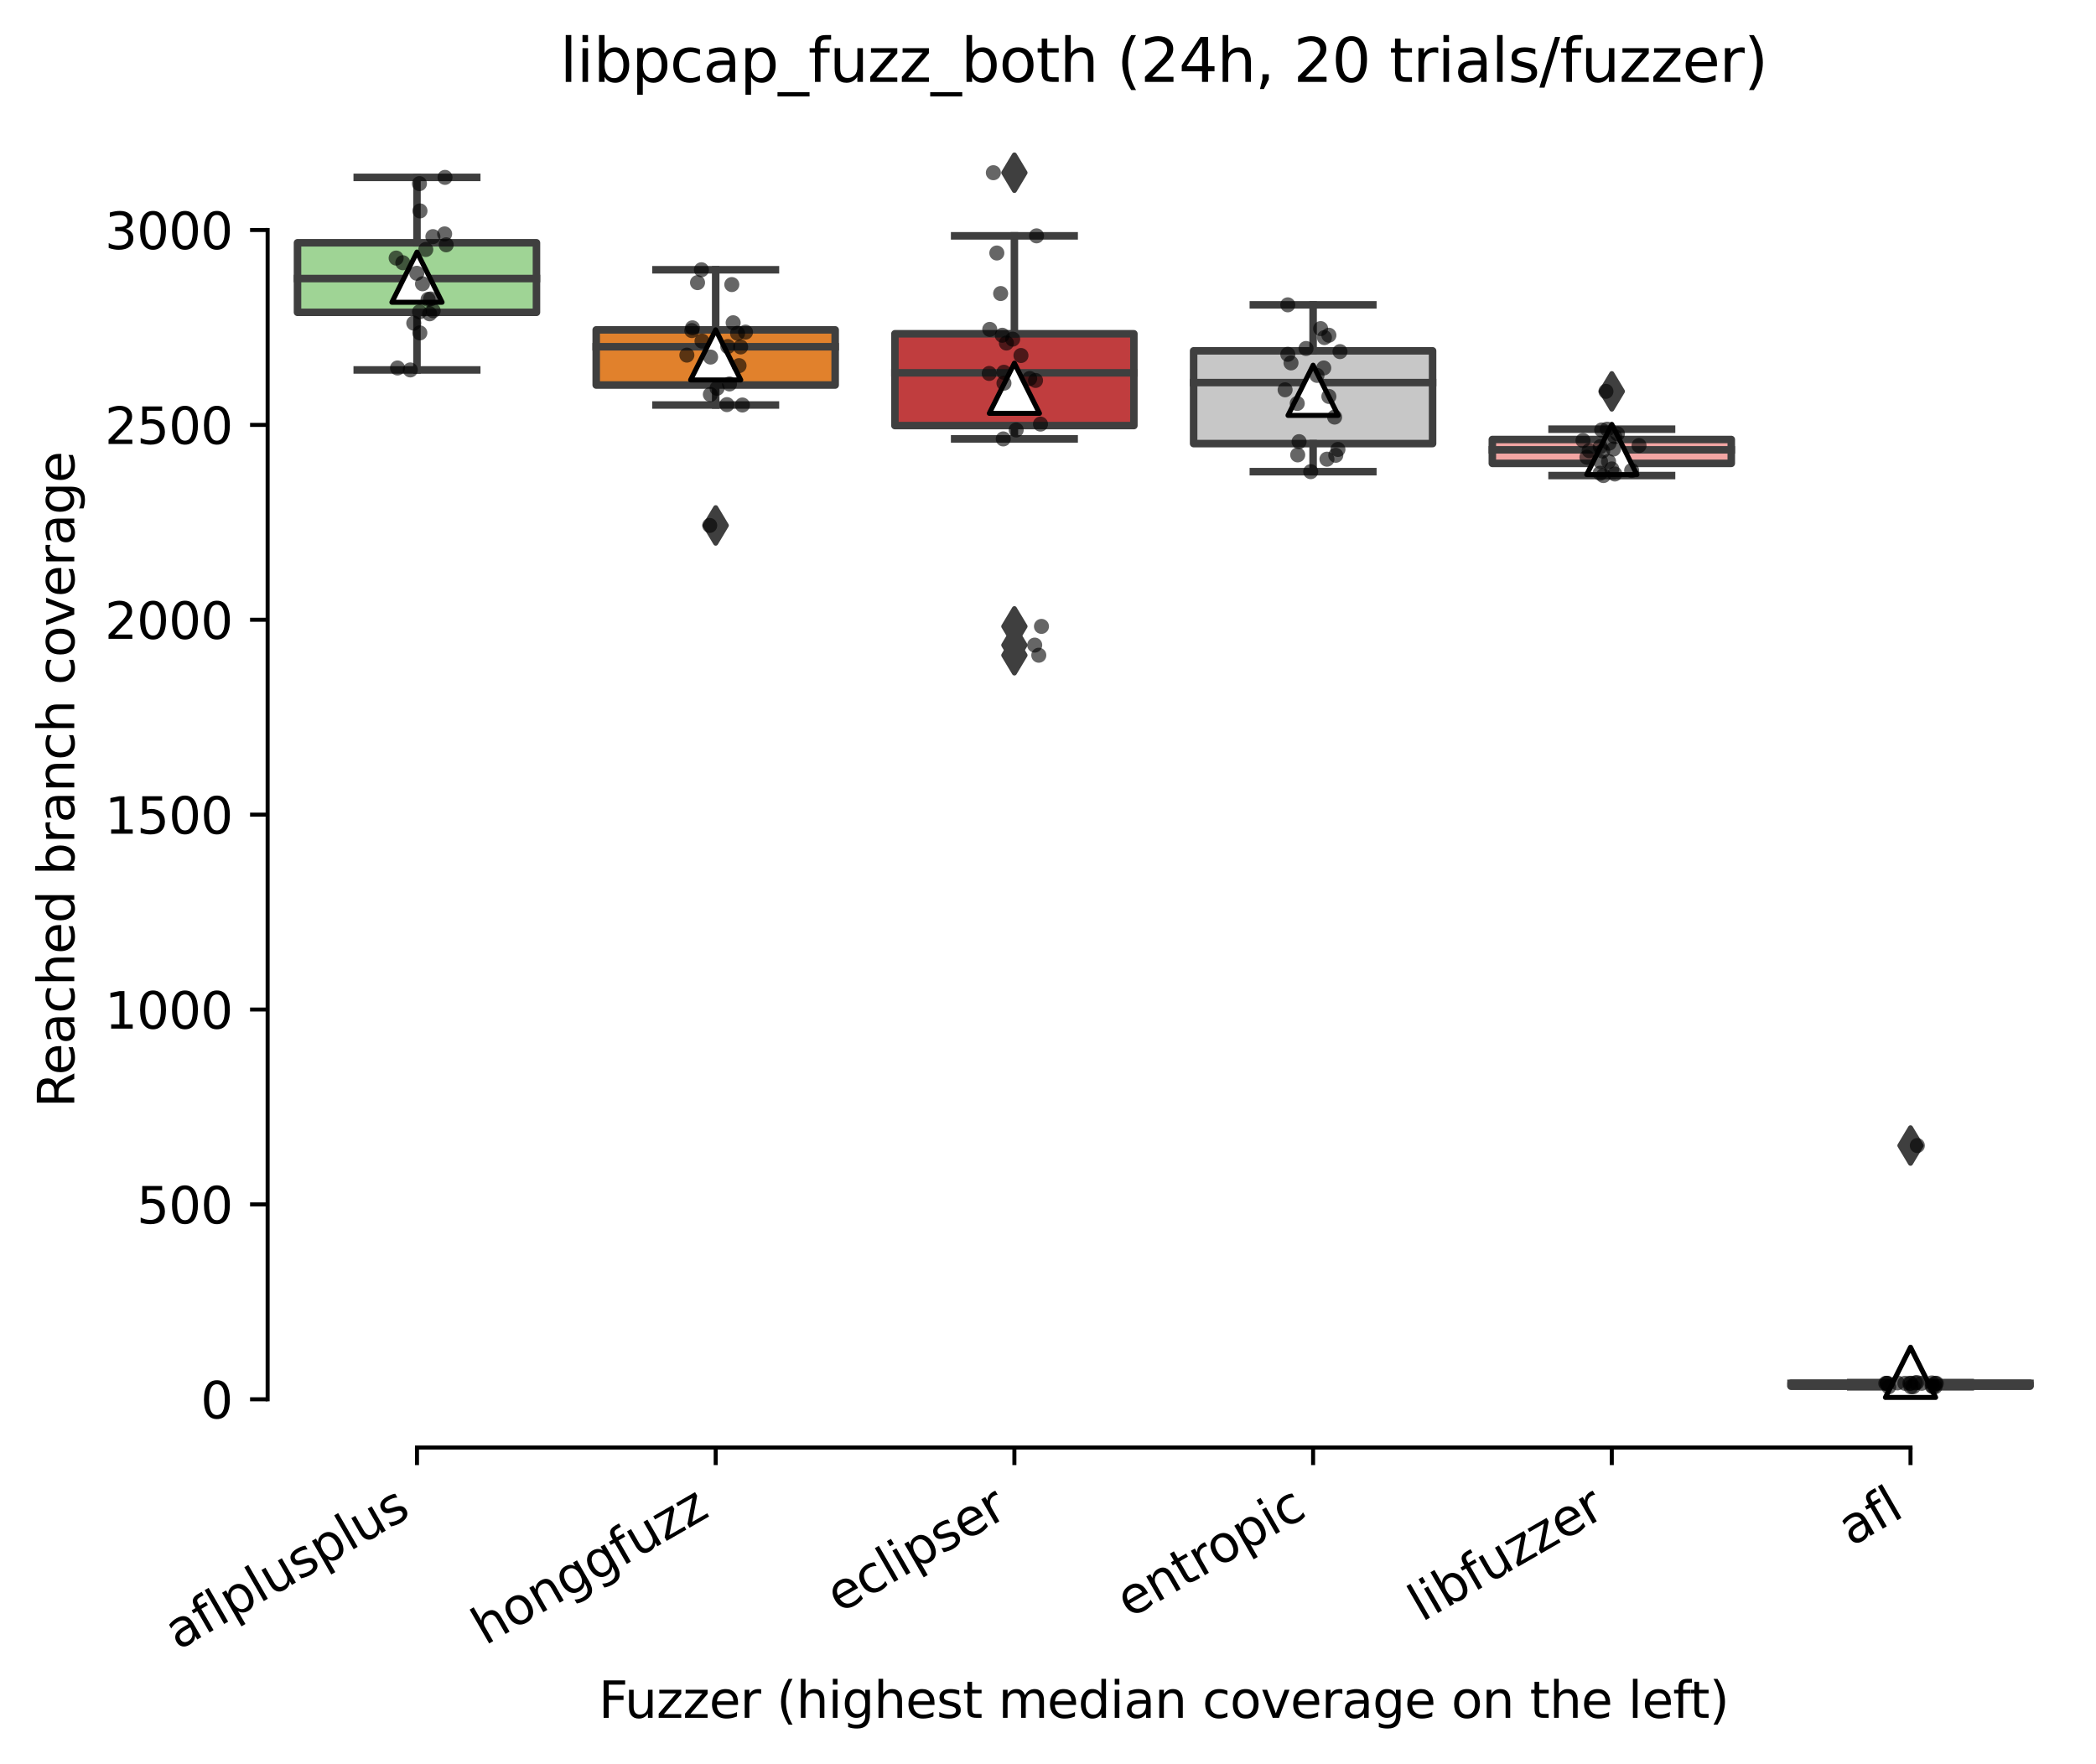 <?xml version="1.0" encoding="utf-8" standalone="no"?>
<!DOCTYPE svg PUBLIC "-//W3C//DTD SVG 1.1//EN"
  "http://www.w3.org/Graphics/SVG/1.1/DTD/svg11.dtd">
<svg xmlns:xlink="http://www.w3.org/1999/xlink" width="417.648pt" height="351.576pt" viewBox="0 0 417.648 351.576" xmlns="http://www.w3.org/2000/svg" version="1.1">
 <defs>
  <style type="text/css">*{stroke-linejoin: round; stroke-linecap: butt}</style>
 </defs>
 <g id="figure_1">
  <g id="patch_1">
   <path d="M 0 351.576 
L 417.648 351.576 
L 417.648 0 
L 0 0 
z
" style="fill: #ffffff"/>
  </g>
  <g id="axes_1">
   <g id="patch_2">
    <path d="M 53.328 288.43 
L 410.448 288.43 
L 410.448 22.318 
L 53.328 22.318 
z
" style="fill: #ffffff"/>
   </g>
   <g id="patch_3">
    <path d="M 59.28 62.237 
L 106.896 62.237 
L 106.896 48.374 
L 59.28 48.374 
L 59.28 62.237 
z
" clip-path="url(#paeecffacb7)" style="fill: #9fd495; stroke: #3f3f3f; stroke-width: 1.5; stroke-linejoin: miter"/>
   </g>
   <g id="patch_4">
    <path d="M 118.8 76.721 
L 166.416 76.721 
L 166.416 65.732 
L 118.8 65.732 
L 118.8 76.721 
z
" clip-path="url(#paeecffacb7)" style="fill: #e1812c; stroke: #3f3f3f; stroke-width: 1.5; stroke-linejoin: miter"/>
   </g>
   <g id="patch_5">
    <path d="M 178.32 84.798 
L 225.936 84.798 
L 225.936 66.508 
L 178.32 66.508 
L 178.32 84.798 
z
" clip-path="url(#paeecffacb7)" style="fill: #c03d3e; stroke: #3f3f3f; stroke-width: 1.5; stroke-linejoin: miter"/>
   </g>
   <g id="patch_6">
    <path d="M 237.84 88.39 
L 285.456 88.39 
L 285.456 69.906 
L 237.84 69.906 
L 237.84 88.39 
z
" clip-path="url(#paeecffacb7)" style="fill: #c7c7c7; stroke: #3f3f3f; stroke-width: 1.5; stroke-linejoin: miter"/>
   </g>
   <g id="patch_7">
    <path d="M 297.36 92.331 
L 344.976 92.331 
L 344.976 87.574 
L 297.36 87.574 
L 297.36 92.331 
z
" clip-path="url(#paeecffacb7)" style="fill: #f2a5a3; stroke: #3f3f3f; stroke-width: 1.5; stroke-linejoin: miter"/>
   </g>
   <g id="patch_8">
    <path d="M 356.88 276.218 
L 404.496 276.218 
L 404.496 275.616 
L 356.88 275.616 
L 356.88 276.218 
z
" clip-path="url(#paeecffacb7)" style="fill: #3274a1; stroke: #3f3f3f; stroke-width: 1.5; stroke-linejoin: miter"/>
   </g>
   <g id="matplotlib.axis_1">
    <g id="xtick_1">
     <g id="line2d_1">
      <defs>
       <path id="me6feddc75c" d="M 0 0 
L 0 3.5 
" style="stroke: #000000; stroke-width: 0.8"/>
      </defs>
      <g>
       <use xlink:href="#me6feddc75c" x="83.088" y="288.43" style="stroke: #000000; stroke-width: 0.8"/>
      </g>
     </g>
     <g id="text_1">
      <!-- aflplusplus -->
      <g transform="translate(35.479 328.897)rotate(-30)scale(0.1 -0.1)">
       <defs>
        <path id="DejaVuSans-61" d="M 2194 1759 
Q 1497 1759 1228 1600 
Q 959 1441 959 1056 
Q 959 750 1161 570 
Q 1363 391 1709 391 
Q 2188 391 2477 730 
Q 2766 1069 2766 1631 
L 2766 1759 
L 2194 1759 
z
M 3341 1997 
L 3341 0 
L 2766 0 
L 2766 531 
Q 2569 213 2275 61 
Q 1981 -91 1556 -91 
Q 1019 -91 701 211 
Q 384 513 384 1019 
Q 384 1609 779 1909 
Q 1175 2209 1959 2209 
L 2766 2209 
L 2766 2266 
Q 2766 2663 2505 2880 
Q 2244 3097 1772 3097 
Q 1472 3097 1187 3025 
Q 903 2953 641 2809 
L 641 3341 
Q 956 3463 1253 3523 
Q 1550 3584 1831 3584 
Q 2591 3584 2966 3190 
Q 3341 2797 3341 1997 
z
" transform="scale(0.016)"/>
        <path id="DejaVuSans-66" d="M 2375 4863 
L 2375 4384 
L 1825 4384 
Q 1516 4384 1395 4259 
Q 1275 4134 1275 3809 
L 1275 3500 
L 2222 3500 
L 2222 3053 
L 1275 3053 
L 1275 0 
L 697 0 
L 697 3053 
L 147 3053 
L 147 3500 
L 697 3500 
L 697 3744 
Q 697 4328 969 4595 
Q 1241 4863 1831 4863 
L 2375 4863 
z
" transform="scale(0.016)"/>
        <path id="DejaVuSans-6c" d="M 603 4863 
L 1178 4863 
L 1178 0 
L 603 0 
L 603 4863 
z
" transform="scale(0.016)"/>
        <path id="DejaVuSans-70" d="M 1159 525 
L 1159 -1331 
L 581 -1331 
L 581 3500 
L 1159 3500 
L 1159 2969 
Q 1341 3281 1617 3432 
Q 1894 3584 2278 3584 
Q 2916 3584 3314 3078 
Q 3713 2572 3713 1747 
Q 3713 922 3314 415 
Q 2916 -91 2278 -91 
Q 1894 -91 1617 61 
Q 1341 213 1159 525 
z
M 3116 1747 
Q 3116 2381 2855 2742 
Q 2594 3103 2138 3103 
Q 1681 3103 1420 2742 
Q 1159 2381 1159 1747 
Q 1159 1113 1420 752 
Q 1681 391 2138 391 
Q 2594 391 2855 752 
Q 3116 1113 3116 1747 
z
" transform="scale(0.016)"/>
        <path id="DejaVuSans-75" d="M 544 1381 
L 544 3500 
L 1119 3500 
L 1119 1403 
Q 1119 906 1312 657 
Q 1506 409 1894 409 
Q 2359 409 2629 706 
Q 2900 1003 2900 1516 
L 2900 3500 
L 3475 3500 
L 3475 0 
L 2900 0 
L 2900 538 
Q 2691 219 2414 64 
Q 2138 -91 1772 -91 
Q 1169 -91 856 284 
Q 544 659 544 1381 
z
M 1991 3584 
L 1991 3584 
z
" transform="scale(0.016)"/>
        <path id="DejaVuSans-73" d="M 2834 3397 
L 2834 2853 
Q 2591 2978 2328 3040 
Q 2066 3103 1784 3103 
Q 1356 3103 1142 2972 
Q 928 2841 928 2578 
Q 928 2378 1081 2264 
Q 1234 2150 1697 2047 
L 1894 2003 
Q 2506 1872 2764 1633 
Q 3022 1394 3022 966 
Q 3022 478 2636 193 
Q 2250 -91 1575 -91 
Q 1294 -91 989 -36 
Q 684 19 347 128 
L 347 722 
Q 666 556 975 473 
Q 1284 391 1588 391 
Q 1994 391 2212 530 
Q 2431 669 2431 922 
Q 2431 1156 2273 1281 
Q 2116 1406 1581 1522 
L 1381 1569 
Q 847 1681 609 1914 
Q 372 2147 372 2553 
Q 372 3047 722 3315 
Q 1072 3584 1716 3584 
Q 2034 3584 2315 3537 
Q 2597 3491 2834 3397 
z
" transform="scale(0.016)"/>
       </defs>
       <use xlink:href="#DejaVuSans-61"/>
       <use xlink:href="#DejaVuSans-66" x="61.279"/>
       <use xlink:href="#DejaVuSans-6c" x="96.484"/>
       <use xlink:href="#DejaVuSans-70" x="124.268"/>
       <use xlink:href="#DejaVuSans-6c" x="187.744"/>
       <use xlink:href="#DejaVuSans-75" x="215.527"/>
       <use xlink:href="#DejaVuSans-73" x="278.906"/>
       <use xlink:href="#DejaVuSans-70" x="331.006"/>
       <use xlink:href="#DejaVuSans-6c" x="394.482"/>
       <use xlink:href="#DejaVuSans-75" x="422.266"/>
       <use xlink:href="#DejaVuSans-73" x="485.645"/>
      </g>
     </g>
    </g>
    <g id="xtick_2">
     <g id="line2d_2">
      <g>
       <use xlink:href="#me6feddc75c" x="142.608" y="288.43" style="stroke: #000000; stroke-width: 0.8"/>
      </g>
     </g>
     <g id="text_2">
      <!-- honggfuzz -->
      <g transform="translate(96.669 327.933)rotate(-30)scale(0.1 -0.1)">
       <defs>
        <path id="DejaVuSans-68" d="M 3513 2113 
L 3513 0 
L 2938 0 
L 2938 2094 
Q 2938 2591 2744 2837 
Q 2550 3084 2163 3084 
Q 1697 3084 1428 2787 
Q 1159 2491 1159 1978 
L 1159 0 
L 581 0 
L 581 4863 
L 1159 4863 
L 1159 2956 
Q 1366 3272 1645 3428 
Q 1925 3584 2291 3584 
Q 2894 3584 3203 3211 
Q 3513 2838 3513 2113 
z
" transform="scale(0.016)"/>
        <path id="DejaVuSans-6f" d="M 1959 3097 
Q 1497 3097 1228 2736 
Q 959 2375 959 1747 
Q 959 1119 1226 758 
Q 1494 397 1959 397 
Q 2419 397 2687 759 
Q 2956 1122 2956 1747 
Q 2956 2369 2687 2733 
Q 2419 3097 1959 3097 
z
M 1959 3584 
Q 2709 3584 3137 3096 
Q 3566 2609 3566 1747 
Q 3566 888 3137 398 
Q 2709 -91 1959 -91 
Q 1206 -91 779 398 
Q 353 888 353 1747 
Q 353 2609 779 3096 
Q 1206 3584 1959 3584 
z
" transform="scale(0.016)"/>
        <path id="DejaVuSans-6e" d="M 3513 2113 
L 3513 0 
L 2938 0 
L 2938 2094 
Q 2938 2591 2744 2837 
Q 2550 3084 2163 3084 
Q 1697 3084 1428 2787 
Q 1159 2491 1159 1978 
L 1159 0 
L 581 0 
L 581 3500 
L 1159 3500 
L 1159 2956 
Q 1366 3272 1645 3428 
Q 1925 3584 2291 3584 
Q 2894 3584 3203 3211 
Q 3513 2838 3513 2113 
z
" transform="scale(0.016)"/>
        <path id="DejaVuSans-67" d="M 2906 1791 
Q 2906 2416 2648 2759 
Q 2391 3103 1925 3103 
Q 1463 3103 1205 2759 
Q 947 2416 947 1791 
Q 947 1169 1205 825 
Q 1463 481 1925 481 
Q 2391 481 2648 825 
Q 2906 1169 2906 1791 
z
M 3481 434 
Q 3481 -459 3084 -895 
Q 2688 -1331 1869 -1331 
Q 1566 -1331 1297 -1286 
Q 1028 -1241 775 -1147 
L 775 -588 
Q 1028 -725 1275 -790 
Q 1522 -856 1778 -856 
Q 2344 -856 2625 -561 
Q 2906 -266 2906 331 
L 2906 616 
Q 2728 306 2450 153 
Q 2172 0 1784 0 
Q 1141 0 747 490 
Q 353 981 353 1791 
Q 353 2603 747 3093 
Q 1141 3584 1784 3584 
Q 2172 3584 2450 3431 
Q 2728 3278 2906 2969 
L 2906 3500 
L 3481 3500 
L 3481 434 
z
" transform="scale(0.016)"/>
        <path id="DejaVuSans-7a" d="M 353 3500 
L 3084 3500 
L 3084 2975 
L 922 459 
L 3084 459 
L 3084 0 
L 275 0 
L 275 525 
L 2438 3041 
L 353 3041 
L 353 3500 
z
" transform="scale(0.016)"/>
       </defs>
       <use xlink:href="#DejaVuSans-68"/>
       <use xlink:href="#DejaVuSans-6f" x="63.379"/>
       <use xlink:href="#DejaVuSans-6e" x="124.561"/>
       <use xlink:href="#DejaVuSans-67" x="187.939"/>
       <use xlink:href="#DejaVuSans-67" x="251.416"/>
       <use xlink:href="#DejaVuSans-66" x="314.893"/>
       <use xlink:href="#DejaVuSans-75" x="350.098"/>
       <use xlink:href="#DejaVuSans-7a" x="413.477"/>
       <use xlink:href="#DejaVuSans-7a" x="465.967"/>
      </g>
     </g>
    </g>
    <g id="xtick_3">
     <g id="line2d_3">
      <g>
       <use xlink:href="#me6feddc75c" x="202.128" y="288.43" style="stroke: #000000; stroke-width: 0.8"/>
      </g>
     </g>
     <g id="text_3">
      <!-- eclipser -->
      <g transform="translate(167.288 321.525)rotate(-30)scale(0.1 -0.1)">
       <defs>
        <path id="DejaVuSans-65" d="M 3597 1894 
L 3597 1613 
L 953 1613 
Q 991 1019 1311 708 
Q 1631 397 2203 397 
Q 2534 397 2845 478 
Q 3156 559 3463 722 
L 3463 178 
Q 3153 47 2828 -22 
Q 2503 -91 2169 -91 
Q 1331 -91 842 396 
Q 353 884 353 1716 
Q 353 2575 817 3079 
Q 1281 3584 2069 3584 
Q 2775 3584 3186 3129 
Q 3597 2675 3597 1894 
z
M 3022 2063 
Q 3016 2534 2758 2815 
Q 2500 3097 2075 3097 
Q 1594 3097 1305 2825 
Q 1016 2553 972 2059 
L 3022 2063 
z
" transform="scale(0.016)"/>
        <path id="DejaVuSans-63" d="M 3122 3366 
L 3122 2828 
Q 2878 2963 2633 3030 
Q 2388 3097 2138 3097 
Q 1578 3097 1268 2742 
Q 959 2388 959 1747 
Q 959 1106 1268 751 
Q 1578 397 2138 397 
Q 2388 397 2633 464 
Q 2878 531 3122 666 
L 3122 134 
Q 2881 22 2623 -34 
Q 2366 -91 2075 -91 
Q 1284 -91 818 406 
Q 353 903 353 1747 
Q 353 2603 823 3093 
Q 1294 3584 2113 3584 
Q 2378 3584 2631 3529 
Q 2884 3475 3122 3366 
z
" transform="scale(0.016)"/>
        <path id="DejaVuSans-69" d="M 603 3500 
L 1178 3500 
L 1178 0 
L 603 0 
L 603 3500 
z
M 603 4863 
L 1178 4863 
L 1178 4134 
L 603 4134 
L 603 4863 
z
" transform="scale(0.016)"/>
        <path id="DejaVuSans-72" d="M 2631 2963 
Q 2534 3019 2420 3045 
Q 2306 3072 2169 3072 
Q 1681 3072 1420 2755 
Q 1159 2438 1159 1844 
L 1159 0 
L 581 0 
L 581 3500 
L 1159 3500 
L 1159 2956 
Q 1341 3275 1631 3429 
Q 1922 3584 2338 3584 
Q 2397 3584 2469 3576 
Q 2541 3569 2628 3553 
L 2631 2963 
z
" transform="scale(0.016)"/>
       </defs>
       <use xlink:href="#DejaVuSans-65"/>
       <use xlink:href="#DejaVuSans-63" x="61.523"/>
       <use xlink:href="#DejaVuSans-6c" x="116.504"/>
       <use xlink:href="#DejaVuSans-69" x="144.287"/>
       <use xlink:href="#DejaVuSans-70" x="172.07"/>
       <use xlink:href="#DejaVuSans-73" x="235.547"/>
       <use xlink:href="#DejaVuSans-65" x="287.646"/>
       <use xlink:href="#DejaVuSans-72" x="349.17"/>
      </g>
     </g>
    </g>
    <g id="xtick_4">
     <g id="line2d_4">
      <g>
       <use xlink:href="#me6feddc75c" x="261.648" y="288.43" style="stroke: #000000; stroke-width: 0.8"/>
      </g>
     </g>
     <g id="text_4">
      <!-- entropic -->
      <g transform="translate(225.066 322.531)rotate(-30)scale(0.1 -0.1)">
       <defs>
        <path id="DejaVuSans-74" d="M 1172 4494 
L 1172 3500 
L 2356 3500 
L 2356 3053 
L 1172 3053 
L 1172 1153 
Q 1172 725 1289 603 
Q 1406 481 1766 481 
L 2356 481 
L 2356 0 
L 1766 0 
Q 1100 0 847 248 
Q 594 497 594 1153 
L 594 3053 
L 172 3053 
L 172 3500 
L 594 3500 
L 594 4494 
L 1172 4494 
z
" transform="scale(0.016)"/>
       </defs>
       <use xlink:href="#DejaVuSans-65"/>
       <use xlink:href="#DejaVuSans-6e" x="61.523"/>
       <use xlink:href="#DejaVuSans-74" x="124.902"/>
       <use xlink:href="#DejaVuSans-72" x="164.111"/>
       <use xlink:href="#DejaVuSans-6f" x="202.975"/>
       <use xlink:href="#DejaVuSans-70" x="264.156"/>
       <use xlink:href="#DejaVuSans-69" x="327.633"/>
       <use xlink:href="#DejaVuSans-63" x="355.416"/>
      </g>
     </g>
    </g>
    <g id="xtick_5">
     <g id="line2d_5">
      <g>
       <use xlink:href="#me6feddc75c" x="321.168" y="288.43" style="stroke: #000000; stroke-width: 0.8"/>
      </g>
     </g>
     <g id="text_5">
      <!-- libfuzzer -->
      <g transform="translate(283.302 323.272)rotate(-30)scale(0.1 -0.1)">
       <defs>
        <path id="DejaVuSans-62" d="M 3116 1747 
Q 3116 2381 2855 2742 
Q 2594 3103 2138 3103 
Q 1681 3103 1420 2742 
Q 1159 2381 1159 1747 
Q 1159 1113 1420 752 
Q 1681 391 2138 391 
Q 2594 391 2855 752 
Q 3116 1113 3116 1747 
z
M 1159 2969 
Q 1341 3281 1617 3432 
Q 1894 3584 2278 3584 
Q 2916 3584 3314 3078 
Q 3713 2572 3713 1747 
Q 3713 922 3314 415 
Q 2916 -91 2278 -91 
Q 1894 -91 1617 61 
Q 1341 213 1159 525 
L 1159 0 
L 581 0 
L 581 4863 
L 1159 4863 
L 1159 2969 
z
" transform="scale(0.016)"/>
       </defs>
       <use xlink:href="#DejaVuSans-6c"/>
       <use xlink:href="#DejaVuSans-69" x="27.783"/>
       <use xlink:href="#DejaVuSans-62" x="55.566"/>
       <use xlink:href="#DejaVuSans-66" x="119.043"/>
       <use xlink:href="#DejaVuSans-75" x="154.248"/>
       <use xlink:href="#DejaVuSans-7a" x="217.627"/>
       <use xlink:href="#DejaVuSans-7a" x="270.117"/>
       <use xlink:href="#DejaVuSans-65" x="322.607"/>
       <use xlink:href="#DejaVuSans-72" x="384.131"/>
      </g>
     </g>
    </g>
    <g id="xtick_6">
     <g id="line2d_6">
      <g>
       <use xlink:href="#me6feddc75c" x="380.688" y="288.43" style="stroke: #000000; stroke-width: 0.8"/>
      </g>
     </g>
     <g id="text_6">
      <!-- afl -->
      <g transform="translate(368.887 308.224)rotate(-30)scale(0.1 -0.1)">
       <use xlink:href="#DejaVuSans-61"/>
       <use xlink:href="#DejaVuSans-66" x="61.279"/>
       <use xlink:href="#DejaVuSans-6c" x="96.484"/>
      </g>
     </g>
    </g>
    <g id="text_7">
     <!-- Fuzzer (highest median coverage on the left) -->
     <g transform="translate(119.27 342.297)scale(0.1 -0.1)">
      <defs>
       <path id="DejaVuSans-46" d="M 628 4666 
L 3309 4666 
L 3309 4134 
L 1259 4134 
L 1259 2759 
L 3109 2759 
L 3109 2228 
L 1259 2228 
L 1259 0 
L 628 0 
L 628 4666 
z
" transform="scale(0.016)"/>
       <path id="DejaVuSans-20" transform="scale(0.016)"/>
       <path id="DejaVuSans-28" d="M 1984 4856 
Q 1566 4138 1362 3434 
Q 1159 2731 1159 2009 
Q 1159 1288 1364 580 
Q 1569 -128 1984 -844 
L 1484 -844 
Q 1016 -109 783 600 
Q 550 1309 550 2009 
Q 550 2706 781 3412 
Q 1013 4119 1484 4856 
L 1984 4856 
z
" transform="scale(0.016)"/>
       <path id="DejaVuSans-6d" d="M 3328 2828 
Q 3544 3216 3844 3400 
Q 4144 3584 4550 3584 
Q 5097 3584 5394 3201 
Q 5691 2819 5691 2113 
L 5691 0 
L 5113 0 
L 5113 2094 
Q 5113 2597 4934 2840 
Q 4756 3084 4391 3084 
Q 3944 3084 3684 2787 
Q 3425 2491 3425 1978 
L 3425 0 
L 2847 0 
L 2847 2094 
Q 2847 2600 2669 2842 
Q 2491 3084 2119 3084 
Q 1678 3084 1418 2786 
Q 1159 2488 1159 1978 
L 1159 0 
L 581 0 
L 581 3500 
L 1159 3500 
L 1159 2956 
Q 1356 3278 1631 3431 
Q 1906 3584 2284 3584 
Q 2666 3584 2933 3390 
Q 3200 3197 3328 2828 
z
" transform="scale(0.016)"/>
       <path id="DejaVuSans-64" d="M 2906 2969 
L 2906 4863 
L 3481 4863 
L 3481 0 
L 2906 0 
L 2906 525 
Q 2725 213 2448 61 
Q 2172 -91 1784 -91 
Q 1150 -91 751 415 
Q 353 922 353 1747 
Q 353 2572 751 3078 
Q 1150 3584 1784 3584 
Q 2172 3584 2448 3432 
Q 2725 3281 2906 2969 
z
M 947 1747 
Q 947 1113 1208 752 
Q 1469 391 1925 391 
Q 2381 391 2643 752 
Q 2906 1113 2906 1747 
Q 2906 2381 2643 2742 
Q 2381 3103 1925 3103 
Q 1469 3103 1208 2742 
Q 947 2381 947 1747 
z
" transform="scale(0.016)"/>
       <path id="DejaVuSans-76" d="M 191 3500 
L 800 3500 
L 1894 563 
L 2988 3500 
L 3597 3500 
L 2284 0 
L 1503 0 
L 191 3500 
z
" transform="scale(0.016)"/>
       <path id="DejaVuSans-29" d="M 513 4856 
L 1013 4856 
Q 1481 4119 1714 3412 
Q 1947 2706 1947 2009 
Q 1947 1309 1714 600 
Q 1481 -109 1013 -844 
L 513 -844 
Q 928 -128 1133 580 
Q 1338 1288 1338 2009 
Q 1338 2731 1133 3434 
Q 928 4138 513 4856 
z
" transform="scale(0.016)"/>
      </defs>
      <use xlink:href="#DejaVuSans-46"/>
      <use xlink:href="#DejaVuSans-75" x="52.02"/>
      <use xlink:href="#DejaVuSans-7a" x="115.398"/>
      <use xlink:href="#DejaVuSans-7a" x="167.889"/>
      <use xlink:href="#DejaVuSans-65" x="220.379"/>
      <use xlink:href="#DejaVuSans-72" x="281.902"/>
      <use xlink:href="#DejaVuSans-20" x="323.016"/>
      <use xlink:href="#DejaVuSans-28" x="354.803"/>
      <use xlink:href="#DejaVuSans-68" x="393.816"/>
      <use xlink:href="#DejaVuSans-69" x="457.195"/>
      <use xlink:href="#DejaVuSans-67" x="484.979"/>
      <use xlink:href="#DejaVuSans-68" x="548.455"/>
      <use xlink:href="#DejaVuSans-65" x="611.834"/>
      <use xlink:href="#DejaVuSans-73" x="673.357"/>
      <use xlink:href="#DejaVuSans-74" x="725.457"/>
      <use xlink:href="#DejaVuSans-20" x="764.666"/>
      <use xlink:href="#DejaVuSans-6d" x="796.453"/>
      <use xlink:href="#DejaVuSans-65" x="893.865"/>
      <use xlink:href="#DejaVuSans-64" x="955.389"/>
      <use xlink:href="#DejaVuSans-69" x="1018.865"/>
      <use xlink:href="#DejaVuSans-61" x="1046.648"/>
      <use xlink:href="#DejaVuSans-6e" x="1107.928"/>
      <use xlink:href="#DejaVuSans-20" x="1171.307"/>
      <use xlink:href="#DejaVuSans-63" x="1203.094"/>
      <use xlink:href="#DejaVuSans-6f" x="1258.074"/>
      <use xlink:href="#DejaVuSans-76" x="1319.256"/>
      <use xlink:href="#DejaVuSans-65" x="1378.436"/>
      <use xlink:href="#DejaVuSans-72" x="1439.959"/>
      <use xlink:href="#DejaVuSans-61" x="1481.072"/>
      <use xlink:href="#DejaVuSans-67" x="1542.352"/>
      <use xlink:href="#DejaVuSans-65" x="1605.828"/>
      <use xlink:href="#DejaVuSans-20" x="1667.352"/>
      <use xlink:href="#DejaVuSans-6f" x="1699.139"/>
      <use xlink:href="#DejaVuSans-6e" x="1760.32"/>
      <use xlink:href="#DejaVuSans-20" x="1823.699"/>
      <use xlink:href="#DejaVuSans-74" x="1855.486"/>
      <use xlink:href="#DejaVuSans-68" x="1894.695"/>
      <use xlink:href="#DejaVuSans-65" x="1958.074"/>
      <use xlink:href="#DejaVuSans-20" x="2019.598"/>
      <use xlink:href="#DejaVuSans-6c" x="2051.385"/>
      <use xlink:href="#DejaVuSans-65" x="2079.168"/>
      <use xlink:href="#DejaVuSans-66" x="2140.691"/>
      <use xlink:href="#DejaVuSans-74" x="2174.146"/>
      <use xlink:href="#DejaVuSans-29" x="2213.355"/>
     </g>
    </g>
   </g>
   <g id="matplotlib.axis_2">
    <g id="ytick_1">
     <g id="line2d_7">
      <defs>
       <path id="meae216c24e" d="M 0 0 
L -3.5 0 
" style="stroke: #000000; stroke-width: 0.8"/>
      </defs>
      <g>
       <use xlink:href="#meae216c24e" x="53.328" y="278.819" style="stroke: #000000; stroke-width: 0.8"/>
      </g>
     </g>
     <g id="text_8">
      <!-- 0 -->
      <g transform="translate(39.966 282.619)scale(0.1 -0.1)">
       <defs>
        <path id="DejaVuSans-30" d="M 2034 4250 
Q 1547 4250 1301 3770 
Q 1056 3291 1056 2328 
Q 1056 1369 1301 889 
Q 1547 409 2034 409 
Q 2525 409 2770 889 
Q 3016 1369 3016 2328 
Q 3016 3291 2770 3770 
Q 2525 4250 2034 4250 
z
M 2034 4750 
Q 2819 4750 3233 4129 
Q 3647 3509 3647 2328 
Q 3647 1150 3233 529 
Q 2819 -91 2034 -91 
Q 1250 -91 836 529 
Q 422 1150 422 2328 
Q 422 3509 836 4129 
Q 1250 4750 2034 4750 
z
" transform="scale(0.016)"/>
       </defs>
       <use xlink:href="#DejaVuSans-30"/>
      </g>
     </g>
    </g>
    <g id="ytick_2">
     <g id="line2d_8">
      <g>
       <use xlink:href="#meae216c24e" x="53.328" y="239.988" style="stroke: #000000; stroke-width: 0.8"/>
      </g>
     </g>
     <g id="text_9">
      <!-- 500 -->
      <g transform="translate(27.241 243.787)scale(0.1 -0.1)">
       <defs>
        <path id="DejaVuSans-35" d="M 691 4666 
L 3169 4666 
L 3169 4134 
L 1269 4134 
L 1269 2991 
Q 1406 3038 1543 3061 
Q 1681 3084 1819 3084 
Q 2600 3084 3056 2656 
Q 3513 2228 3513 1497 
Q 3513 744 3044 326 
Q 2575 -91 1722 -91 
Q 1428 -91 1123 -41 
Q 819 9 494 109 
L 494 744 
Q 775 591 1075 516 
Q 1375 441 1709 441 
Q 2250 441 2565 725 
Q 2881 1009 2881 1497 
Q 2881 1984 2565 2268 
Q 2250 2553 1709 2553 
Q 1456 2553 1204 2497 
Q 953 2441 691 2322 
L 691 4666 
z
" transform="scale(0.016)"/>
       </defs>
       <use xlink:href="#DejaVuSans-35"/>
       <use xlink:href="#DejaVuSans-30" x="63.623"/>
       <use xlink:href="#DejaVuSans-30" x="127.246"/>
      </g>
     </g>
    </g>
    <g id="ytick_3">
     <g id="line2d_9">
      <g>
       <use xlink:href="#meae216c24e" x="53.328" y="201.156" style="stroke: #000000; stroke-width: 0.8"/>
      </g>
     </g>
     <g id="text_10">
      <!-- 1000 -->
      <g transform="translate(20.878 204.956)scale(0.1 -0.1)">
       <defs>
        <path id="DejaVuSans-31" d="M 794 531 
L 1825 531 
L 1825 4091 
L 703 3866 
L 703 4441 
L 1819 4666 
L 2450 4666 
L 2450 531 
L 3481 531 
L 3481 0 
L 794 0 
L 794 531 
z
" transform="scale(0.016)"/>
       </defs>
       <use xlink:href="#DejaVuSans-31"/>
       <use xlink:href="#DejaVuSans-30" x="63.623"/>
       <use xlink:href="#DejaVuSans-30" x="127.246"/>
       <use xlink:href="#DejaVuSans-30" x="190.869"/>
      </g>
     </g>
    </g>
    <g id="ytick_4">
     <g id="line2d_10">
      <g>
       <use xlink:href="#meae216c24e" x="53.328" y="162.325" style="stroke: #000000; stroke-width: 0.8"/>
      </g>
     </g>
     <g id="text_11">
      <!-- 1500 -->
      <g transform="translate(20.878 166.124)scale(0.1 -0.1)">
       <use xlink:href="#DejaVuSans-31"/>
       <use xlink:href="#DejaVuSans-35" x="63.623"/>
       <use xlink:href="#DejaVuSans-30" x="127.246"/>
       <use xlink:href="#DejaVuSans-30" x="190.869"/>
      </g>
     </g>
    </g>
    <g id="ytick_5">
     <g id="line2d_11">
      <g>
       <use xlink:href="#meae216c24e" x="53.328" y="123.493" style="stroke: #000000; stroke-width: 0.8"/>
      </g>
     </g>
     <g id="text_12">
      <!-- 2000 -->
      <g transform="translate(20.878 127.293)scale(0.1 -0.1)">
       <defs>
        <path id="DejaVuSans-32" d="M 1228 531 
L 3431 531 
L 3431 0 
L 469 0 
L 469 531 
Q 828 903 1448 1529 
Q 2069 2156 2228 2338 
Q 2531 2678 2651 2914 
Q 2772 3150 2772 3378 
Q 2772 3750 2511 3984 
Q 2250 4219 1831 4219 
Q 1534 4219 1204 4116 
Q 875 4013 500 3803 
L 500 4441 
Q 881 4594 1212 4672 
Q 1544 4750 1819 4750 
Q 2544 4750 2975 4387 
Q 3406 4025 3406 3419 
Q 3406 3131 3298 2873 
Q 3191 2616 2906 2266 
Q 2828 2175 2409 1742 
Q 1991 1309 1228 531 
z
" transform="scale(0.016)"/>
       </defs>
       <use xlink:href="#DejaVuSans-32"/>
       <use xlink:href="#DejaVuSans-30" x="63.623"/>
       <use xlink:href="#DejaVuSans-30" x="127.246"/>
       <use xlink:href="#DejaVuSans-30" x="190.869"/>
      </g>
     </g>
    </g>
    <g id="ytick_6">
     <g id="line2d_12">
      <g>
       <use xlink:href="#meae216c24e" x="53.328" y="84.662" style="stroke: #000000; stroke-width: 0.8"/>
      </g>
     </g>
     <g id="text_13">
      <!-- 2500 -->
      <g transform="translate(20.878 88.461)scale(0.1 -0.1)">
       <use xlink:href="#DejaVuSans-32"/>
       <use xlink:href="#DejaVuSans-35" x="63.623"/>
       <use xlink:href="#DejaVuSans-30" x="127.246"/>
       <use xlink:href="#DejaVuSans-30" x="190.869"/>
      </g>
     </g>
    </g>
    <g id="ytick_7">
     <g id="line2d_13">
      <g>
       <use xlink:href="#meae216c24e" x="53.328" y="45.831" style="stroke: #000000; stroke-width: 0.8"/>
      </g>
     </g>
     <g id="text_14">
      <!-- 3000 -->
      <g transform="translate(20.878 49.63)scale(0.1 -0.1)">
       <defs>
        <path id="DejaVuSans-33" d="M 2597 2516 
Q 3050 2419 3304 2112 
Q 3559 1806 3559 1356 
Q 3559 666 3084 287 
Q 2609 -91 1734 -91 
Q 1441 -91 1130 -33 
Q 819 25 488 141 
L 488 750 
Q 750 597 1062 519 
Q 1375 441 1716 441 
Q 2309 441 2620 675 
Q 2931 909 2931 1356 
Q 2931 1769 2642 2001 
Q 2353 2234 1838 2234 
L 1294 2234 
L 1294 2753 
L 1863 2753 
Q 2328 2753 2575 2939 
Q 2822 3125 2822 3475 
Q 2822 3834 2567 4026 
Q 2313 4219 1838 4219 
Q 1578 4219 1281 4162 
Q 984 4106 628 3988 
L 628 4550 
Q 988 4650 1302 4700 
Q 1616 4750 1894 4750 
Q 2613 4750 3031 4423 
Q 3450 4097 3450 3541 
Q 3450 3153 3228 2886 
Q 3006 2619 2597 2516 
z
" transform="scale(0.016)"/>
       </defs>
       <use xlink:href="#DejaVuSans-33"/>
       <use xlink:href="#DejaVuSans-30" x="63.623"/>
       <use xlink:href="#DejaVuSans-30" x="127.246"/>
       <use xlink:href="#DejaVuSans-30" x="190.869"/>
      </g>
     </g>
    </g>
    <g id="text_15">
     <!-- Reached branch coverage -->
     <g transform="translate(14.798 220.706)rotate(-90)scale(0.1 -0.1)">
      <defs>
       <path id="DejaVuSans-52" d="M 2841 2188 
Q 3044 2119 3236 1894 
Q 3428 1669 3622 1275 
L 4263 0 
L 3584 0 
L 2988 1197 
Q 2756 1666 2539 1819 
Q 2322 1972 1947 1972 
L 1259 1972 
L 1259 0 
L 628 0 
L 628 4666 
L 2053 4666 
Q 2853 4666 3247 4331 
Q 3641 3997 3641 3322 
Q 3641 2881 3436 2590 
Q 3231 2300 2841 2188 
z
M 1259 4147 
L 1259 2491 
L 2053 2491 
Q 2509 2491 2742 2702 
Q 2975 2913 2975 3322 
Q 2975 3731 2742 3939 
Q 2509 4147 2053 4147 
L 1259 4147 
z
" transform="scale(0.016)"/>
      </defs>
      <use xlink:href="#DejaVuSans-52"/>
      <use xlink:href="#DejaVuSans-65" x="64.982"/>
      <use xlink:href="#DejaVuSans-61" x="126.506"/>
      <use xlink:href="#DejaVuSans-63" x="187.785"/>
      <use xlink:href="#DejaVuSans-68" x="242.766"/>
      <use xlink:href="#DejaVuSans-65" x="306.145"/>
      <use xlink:href="#DejaVuSans-64" x="367.668"/>
      <use xlink:href="#DejaVuSans-20" x="431.145"/>
      <use xlink:href="#DejaVuSans-62" x="462.932"/>
      <use xlink:href="#DejaVuSans-72" x="526.408"/>
      <use xlink:href="#DejaVuSans-61" x="567.521"/>
      <use xlink:href="#DejaVuSans-6e" x="628.801"/>
      <use xlink:href="#DejaVuSans-63" x="692.18"/>
      <use xlink:href="#DejaVuSans-68" x="747.16"/>
      <use xlink:href="#DejaVuSans-20" x="810.539"/>
      <use xlink:href="#DejaVuSans-63" x="842.326"/>
      <use xlink:href="#DejaVuSans-6f" x="897.307"/>
      <use xlink:href="#DejaVuSans-76" x="958.488"/>
      <use xlink:href="#DejaVuSans-65" x="1017.668"/>
      <use xlink:href="#DejaVuSans-72" x="1079.191"/>
      <use xlink:href="#DejaVuSans-61" x="1120.305"/>
      <use xlink:href="#DejaVuSans-67" x="1181.584"/>
      <use xlink:href="#DejaVuSans-65" x="1245.061"/>
     </g>
    </g>
   </g>
   <g id="line2d_14">
    <path d="M 83.088 62.237 
L 83.088 73.712 
" clip-path="url(#paeecffacb7)" style="fill: none; stroke: #3f3f3f; stroke-width: 1.5; stroke-linecap: square"/>
   </g>
   <g id="line2d_15">
    <path d="M 83.088 48.374 
L 83.088 35.346 
" clip-path="url(#paeecffacb7)" style="fill: none; stroke: #3f3f3f; stroke-width: 1.5; stroke-linecap: square"/>
   </g>
   <g id="line2d_16">
    <path d="M 71.184 73.712 
L 94.992 73.712 
" clip-path="url(#paeecffacb7)" style="fill: none; stroke: #3f3f3f; stroke-width: 1.5; stroke-linecap: square"/>
   </g>
   <g id="line2d_17">
    <path d="M 71.184 35.346 
L 94.992 35.346 
" clip-path="url(#paeecffacb7)" style="fill: none; stroke: #3f3f3f; stroke-width: 1.5; stroke-linecap: square"/>
   </g>
   <g id="line2d_18"/>
   <g id="line2d_19">
    <path d="M 142.608 76.721 
L 142.608 80.701 
" clip-path="url(#paeecffacb7)" style="fill: none; stroke: #3f3f3f; stroke-width: 1.5; stroke-linecap: square"/>
   </g>
   <g id="line2d_20">
    <path d="M 142.608 65.732 
L 142.608 53.752 
" clip-path="url(#paeecffacb7)" style="fill: none; stroke: #3f3f3f; stroke-width: 1.5; stroke-linecap: square"/>
   </g>
   <g id="line2d_21">
    <path d="M 130.704 80.701 
L 154.512 80.701 
" clip-path="url(#paeecffacb7)" style="fill: none; stroke: #3f3f3f; stroke-width: 1.5; stroke-linecap: square"/>
   </g>
   <g id="line2d_22">
    <path d="M 130.704 53.752 
L 154.512 53.752 
" clip-path="url(#paeecffacb7)" style="fill: none; stroke: #3f3f3f; stroke-width: 1.5; stroke-linecap: square"/>
   </g>
   <g id="line2d_23">
    <defs>
     <path id="m68c2fb8498" d="M -0 3.536 
L 2.121 0 
L -0 -3.536 
L -2.121 -0 
z
" style="stroke: #3f3f3f; stroke-linejoin: miter"/>
    </defs>
    <g clip-path="url(#paeecffacb7)">
     <use xlink:href="#m68c2fb8498" x="142.608" y="104.699" style="fill: #3f3f3f; stroke: #3f3f3f; stroke-linejoin: miter"/>
    </g>
   </g>
   <g id="line2d_24">
    <path d="M 202.128 84.798 
L 202.128 87.458 
" clip-path="url(#paeecffacb7)" style="fill: none; stroke: #3f3f3f; stroke-width: 1.5; stroke-linecap: square"/>
   </g>
   <g id="line2d_25">
    <path d="M 202.128 66.508 
L 202.128 46.996 
" clip-path="url(#paeecffacb7)" style="fill: none; stroke: #3f3f3f; stroke-width: 1.5; stroke-linecap: square"/>
   </g>
   <g id="line2d_26">
    <path d="M 190.224 87.458 
L 214.032 87.458 
" clip-path="url(#paeecffacb7)" style="fill: none; stroke: #3f3f3f; stroke-width: 1.5; stroke-linecap: square"/>
   </g>
   <g id="line2d_27">
    <path d="M 190.224 46.996 
L 214.032 46.996 
" clip-path="url(#paeecffacb7)" style="fill: none; stroke: #3f3f3f; stroke-width: 1.5; stroke-linecap: square"/>
   </g>
   <g id="line2d_28">
    <g clip-path="url(#paeecffacb7)">
     <use xlink:href="#m68c2fb8498" x="202.128" y="124.814" style="fill: #3f3f3f; stroke: #3f3f3f; stroke-linejoin: miter"/>
     <use xlink:href="#m68c2fb8498" x="202.128" y="128.542" style="fill: #3f3f3f; stroke: #3f3f3f; stroke-linejoin: miter"/>
     <use xlink:href="#m68c2fb8498" x="202.128" y="130.561" style="fill: #3f3f3f; stroke: #3f3f3f; stroke-linejoin: miter"/>
     <use xlink:href="#m68c2fb8498" x="202.128" y="34.414" style="fill: #3f3f3f; stroke: #3f3f3f; stroke-linejoin: miter"/>
    </g>
   </g>
   <g id="line2d_29">
    <path d="M 261.648 88.39 
L 261.648 93.982 
" clip-path="url(#paeecffacb7)" style="fill: none; stroke: #3f3f3f; stroke-width: 1.5; stroke-linecap: square"/>
   </g>
   <g id="line2d_30">
    <path d="M 261.648 69.906 
L 261.648 60.742 
" clip-path="url(#paeecffacb7)" style="fill: none; stroke: #3f3f3f; stroke-width: 1.5; stroke-linecap: square"/>
   </g>
   <g id="line2d_31">
    <path d="M 249.744 93.982 
L 273.552 93.982 
" clip-path="url(#paeecffacb7)" style="fill: none; stroke: #3f3f3f; stroke-width: 1.5; stroke-linecap: square"/>
   </g>
   <g id="line2d_32">
    <path d="M 249.744 60.742 
L 273.552 60.742 
" clip-path="url(#paeecffacb7)" style="fill: none; stroke: #3f3f3f; stroke-width: 1.5; stroke-linecap: square"/>
   </g>
   <g id="line2d_33"/>
   <g id="line2d_34">
    <path d="M 321.168 92.331 
L 321.168 94.758 
" clip-path="url(#paeecffacb7)" style="fill: none; stroke: #3f3f3f; stroke-width: 1.5; stroke-linecap: square"/>
   </g>
   <g id="line2d_35">
    <path d="M 321.168 87.574 
L 321.168 85.516 
" clip-path="url(#paeecffacb7)" style="fill: none; stroke: #3f3f3f; stroke-width: 1.5; stroke-linecap: square"/>
   </g>
   <g id="line2d_36">
    <path d="M 309.264 94.758 
L 333.072 94.758 
" clip-path="url(#paeecffacb7)" style="fill: none; stroke: #3f3f3f; stroke-width: 1.5; stroke-linecap: square"/>
   </g>
   <g id="line2d_37">
    <path d="M 309.264 85.516 
L 333.072 85.516 
" clip-path="url(#paeecffacb7)" style="fill: none; stroke: #3f3f3f; stroke-width: 1.5; stroke-linecap: square"/>
   </g>
   <g id="line2d_38">
    <g clip-path="url(#paeecffacb7)">
     <use xlink:href="#m68c2fb8498" x="321.168" y="77.983" style="fill: #3f3f3f; stroke: #3f3f3f; stroke-linejoin: miter"/>
    </g>
   </g>
   <g id="line2d_39">
    <path d="M 380.688 276.218 
L 380.688 276.334 
" clip-path="url(#paeecffacb7)" style="fill: none; stroke: #3f3f3f; stroke-width: 1.5; stroke-linecap: square"/>
   </g>
   <g id="line2d_40">
    <path d="M 380.688 275.616 
L 380.688 275.48 
" clip-path="url(#paeecffacb7)" style="fill: none; stroke: #3f3f3f; stroke-width: 1.5; stroke-linecap: square"/>
   </g>
   <g id="line2d_41">
    <path d="M 368.784 276.334 
L 392.592 276.334 
" clip-path="url(#paeecffacb7)" style="fill: none; stroke: #3f3f3f; stroke-width: 1.5; stroke-linecap: square"/>
   </g>
   <g id="line2d_42">
    <path d="M 368.784 275.48 
L 392.592 275.48 
" clip-path="url(#paeecffacb7)" style="fill: none; stroke: #3f3f3f; stroke-width: 1.5; stroke-linecap: square"/>
   </g>
   <g id="line2d_43">
    <g clip-path="url(#paeecffacb7)">
     <use xlink:href="#m68c2fb8498" x="380.688" y="228.261" style="fill: #3f3f3f; stroke: #3f3f3f; stroke-linejoin: miter"/>
    </g>
   </g>
   <g id="line2d_44">
    <path d="M 59.28 55.5 
L 106.896 55.5 
" clip-path="url(#paeecffacb7)" style="fill: none; stroke: #3f3f3f; stroke-width: 1.5; stroke-linecap: square"/>
   </g>
   <g id="line2d_45">
    <defs>
     <path id="mb073c38d4b" d="M 0 -5 
L -5 5 
L 5 5 
z
" style="stroke: #000000; stroke-linejoin: miter"/>
    </defs>
    <g clip-path="url(#paeecffacb7)">
     <use xlink:href="#mb073c38d4b" x="83.088" y="55.228" style="fill: #ffffff; stroke: #000000; stroke-linejoin: miter"/>
    </g>
   </g>
   <g id="line2d_46">
    <path d="M 118.8 69.091 
L 166.416 69.091 
" clip-path="url(#paeecffacb7)" style="fill: none; stroke: #3f3f3f; stroke-width: 1.5; stroke-linecap: square"/>
   </g>
   <g id="line2d_47">
    <g clip-path="url(#paeecffacb7)">
     <use xlink:href="#mb073c38d4b" x="142.608" y="70.714" style="fill: #ffffff; stroke: #000000; stroke-linejoin: miter"/>
    </g>
   </g>
   <g id="line2d_48">
    <path d="M 178.32 74.294 
L 225.936 74.294 
" clip-path="url(#paeecffacb7)" style="fill: none; stroke: #3f3f3f; stroke-width: 1.5; stroke-linecap: square"/>
   </g>
   <g id="line2d_49">
    <g clip-path="url(#paeecffacb7)">
     <use xlink:href="#mb073c38d4b" x="202.128" y="77.362" style="fill: #ffffff; stroke: #000000; stroke-linejoin: miter"/>
    </g>
   </g>
   <g id="line2d_50">
    <path d="M 237.84 76.236 
L 285.456 76.236 
" clip-path="url(#paeecffacb7)" style="fill: none; stroke: #3f3f3f; stroke-width: 1.5; stroke-linecap: square"/>
   </g>
   <g id="line2d_51">
    <g clip-path="url(#paeecffacb7)">
     <use xlink:href="#mb073c38d4b" x="261.648" y="77.769" style="fill: #ffffff; stroke: #000000; stroke-linejoin: miter"/>
    </g>
   </g>
   <g id="line2d_52">
    <path d="M 297.36 89.632 
L 344.976 89.632 
" clip-path="url(#paeecffacb7)" style="fill: none; stroke: #3f3f3f; stroke-width: 1.5; stroke-linecap: square"/>
   </g>
   <g id="line2d_53">
    <g clip-path="url(#paeecffacb7)">
     <use xlink:href="#mb073c38d4b" x="321.168" y="89.566" style="fill: #ffffff; stroke: #000000; stroke-linejoin: miter"/>
    </g>
   </g>
   <g id="line2d_54">
    <path d="M 356.88 275.635 
L 404.496 275.635 
" clip-path="url(#paeecffacb7)" style="fill: none; stroke: #3f3f3f; stroke-width: 1.5; stroke-linecap: square"/>
   </g>
   <g id="line2d_55">
    <g clip-path="url(#paeecffacb7)">
     <use xlink:href="#mb073c38d4b" x="380.688" y="273.449" style="fill: #ffffff; stroke: #000000; stroke-linejoin: miter"/>
    </g>
   </g>
   <g id="patch_9">
    <path d="M 53.328 278.819 
L 53.328 45.831 
" style="fill: none; stroke: #000000; stroke-width: 0.8; stroke-linejoin: miter; stroke-linecap: square"/>
   </g>
   <g id="patch_10">
    <path d="M 83.088 288.43 
L 380.688 288.43 
" style="fill: none; stroke: #000000; stroke-width: 0.8; stroke-linejoin: miter; stroke-linecap: square"/>
   </g>
   <g id="PathCollection_1">
    <defs>
     <path id="C0_0_152a18401b" d="M 0 1.5 
C 0.398 1.5 0.779 1.342 1.061 1.061 
C 1.342 0.779 1.5 0.398 1.5 -0 
C 1.5 -0.398 1.342 -0.779 1.061 -1.061 
C 0.779 -1.342 0.398 -1.5 0 -1.5 
C -0.398 -1.5 -0.779 -1.342 -1.061 -1.061 
C -1.342 -0.779 -1.5 -0.398 -1.5 0 
C -1.5 0.398 -1.342 0.779 -1.061 1.061 
C -0.779 1.342 -0.398 1.5 0 1.5 
z
"/>
    </defs>
    <g clip-path="url(#paeecffacb7)">
     <use xlink:href="#C0_0_152a18401b" x="88.669" y="35.346" style="fill-opacity: 0.6"/>
    </g>
    <g clip-path="url(#paeecffacb7)">
     <use xlink:href="#C0_0_152a18401b" x="84.189" y="56.548" style="fill-opacity: 0.6"/>
    </g>
    <g clip-path="url(#paeecffacb7)">
     <use xlink:href="#C0_0_152a18401b" x="80.27" y="52.354" style="fill-opacity: 0.6"/>
    </g>
    <g clip-path="url(#paeecffacb7)">
     <use xlink:href="#C0_0_152a18401b" x="85.296" y="59.655" style="fill-opacity: 0.6"/>
    </g>
    <g clip-path="url(#paeecffacb7)">
     <use xlink:href="#C0_0_152a18401b" x="86.259" y="47.151" style="fill-opacity: 0.6"/>
    </g>
    <g clip-path="url(#paeecffacb7)">
     <use xlink:href="#C0_0_152a18401b" x="79.211" y="73.323" style="fill-opacity: 0.6"/>
    </g>
    <g clip-path="url(#paeecffacb7)">
     <use xlink:href="#C0_0_152a18401b" x="85.794" y="59.577" style="fill-opacity: 0.6"/>
    </g>
    <g clip-path="url(#paeecffacb7)">
     <use xlink:href="#C0_0_152a18401b" x="83.657" y="66.334" style="fill-opacity: 0.6"/>
    </g>
    <g clip-path="url(#paeecffacb7)">
     <use xlink:href="#C0_0_152a18401b" x="86.312" y="61.907" style="fill-opacity: 0.6"/>
    </g>
    <g clip-path="url(#paeecffacb7)">
     <use xlink:href="#C0_0_152a18401b" x="78.938" y="51.422" style="fill-opacity: 0.6"/>
    </g>
    <g clip-path="url(#paeecffacb7)">
     <use xlink:href="#C0_0_152a18401b" x="83.688" y="42.025" style="fill-opacity: 0.6"/>
    </g>
    <g clip-path="url(#paeecffacb7)">
     <use xlink:href="#C0_0_152a18401b" x="83.052" y="54.451" style="fill-opacity: 0.6"/>
    </g>
    <g clip-path="url(#paeecffacb7)">
     <use xlink:href="#C0_0_152a18401b" x="84.843" y="49.714" style="fill-opacity: 0.6"/>
    </g>
    <g clip-path="url(#paeecffacb7)">
     <use xlink:href="#C0_0_152a18401b" x="82.45" y="64.392" style="fill-opacity: 0.6"/>
    </g>
    <g clip-path="url(#paeecffacb7)">
     <use xlink:href="#C0_0_152a18401b" x="85.613" y="62.528" style="fill-opacity: 0.6"/>
    </g>
    <g clip-path="url(#paeecffacb7)">
     <use xlink:href="#C0_0_152a18401b" x="83.578" y="36.589" style="fill-opacity: 0.6"/>
    </g>
    <g clip-path="url(#paeecffacb7)">
     <use xlink:href="#C0_0_152a18401b" x="88.598" y="46.607" style="fill-opacity: 0.6"/>
    </g>
    <g clip-path="url(#paeecffacb7)">
     <use xlink:href="#C0_0_152a18401b" x="83.593" y="62.14" style="fill-opacity: 0.6"/>
    </g>
    <g clip-path="url(#paeecffacb7)">
     <use xlink:href="#C0_0_152a18401b" x="88.911" y="48.782" style="fill-opacity: 0.6"/>
    </g>
    <g clip-path="url(#paeecffacb7)">
     <use xlink:href="#C0_0_152a18401b" x="81.759" y="73.712" style="fill-opacity: 0.6"/>
    </g>
   </g>
   <g id="PathCollection_2">
    <defs>
     <path id="C1_0_ed442102e5" d="M 0 1.5 
C 0.398 1.5 0.779 1.342 1.061 1.061 
C 1.342 0.779 1.5 0.398 1.5 -0 
C 1.5 -0.398 1.342 -0.779 1.061 -1.061 
C 0.779 -1.342 0.398 -1.5 0 -1.5 
C -0.398 -1.5 -0.779 -1.342 -1.061 -1.061 
C -1.342 -0.779 -1.5 -0.398 -1.5 0 
C -1.5 0.398 -1.342 0.779 -1.061 1.061 
C -0.779 1.342 -0.398 1.5 0 1.5 
z
"/>
    </defs>
    <g clip-path="url(#paeecffacb7)">
     <use xlink:href="#C1_0_ed442102e5" x="138.99" y="56.315" style="fill-opacity: 0.6"/>
    </g>
    <g clip-path="url(#paeecffacb7)">
     <use xlink:href="#C1_0_ed442102e5" x="146.089" y="64.314" style="fill-opacity: 0.6"/>
    </g>
    <g clip-path="url(#paeecffacb7)">
     <use xlink:href="#C1_0_ed442102e5" x="145.818" y="56.703" style="fill-opacity: 0.6"/>
    </g>
    <g clip-path="url(#paeecffacb7)">
     <use xlink:href="#C1_0_ed442102e5" x="147.931" y="80.701" style="fill-opacity: 0.6"/>
    </g>
    <g clip-path="url(#paeecffacb7)">
     <use xlink:href="#C1_0_ed442102e5" x="139.765" y="53.752" style="fill-opacity: 0.6"/>
    </g>
    <g clip-path="url(#paeecffacb7)">
     <use xlink:href="#C1_0_ed442102e5" x="137.983" y="65.324" style="fill-opacity: 0.6"/>
    </g>
    <g clip-path="url(#paeecffacb7)">
     <use xlink:href="#C1_0_ed442102e5" x="137.846" y="65.868" style="fill-opacity: 0.6"/>
    </g>
    <g clip-path="url(#paeecffacb7)">
     <use xlink:href="#C1_0_ed442102e5" x="142.885" y="77.362" style="fill-opacity: 0.6"/>
    </g>
    <g clip-path="url(#paeecffacb7)">
     <use xlink:href="#C1_0_ed442102e5" x="148.556" y="66.178" style="fill-opacity: 0.6"/>
    </g>
    <g clip-path="url(#paeecffacb7)">
     <use xlink:href="#C1_0_ed442102e5" x="144.845" y="80.624" style="fill-opacity: 0.6"/>
    </g>
    <g clip-path="url(#paeecffacb7)">
     <use xlink:href="#C1_0_ed442102e5" x="145.016" y="69.052" style="fill-opacity: 0.6"/>
    </g>
    <g clip-path="url(#paeecffacb7)">
     <use xlink:href="#C1_0_ed442102e5" x="141.547" y="78.604" style="fill-opacity: 0.6"/>
    </g>
    <g clip-path="url(#paeecffacb7)">
     <use xlink:href="#C1_0_ed442102e5" x="145.36" y="76.507" style="fill-opacity: 0.6"/>
    </g>
    <g clip-path="url(#paeecffacb7)">
     <use xlink:href="#C1_0_ed442102e5" x="139.881" y="67.965" style="fill-opacity: 0.6"/>
    </g>
    <g clip-path="url(#paeecffacb7)">
     <use xlink:href="#C1_0_ed442102e5" x="147.583" y="69.129" style="fill-opacity: 0.6"/>
    </g>
    <g clip-path="url(#paeecffacb7)">
     <use xlink:href="#C1_0_ed442102e5" x="146.965" y="66.411" style="fill-opacity: 0.6"/>
    </g>
    <g clip-path="url(#paeecffacb7)">
     <use xlink:href="#C1_0_ed442102e5" x="136.865" y="70.76" style="fill-opacity: 0.6"/>
    </g>
    <g clip-path="url(#paeecffacb7)">
     <use xlink:href="#C1_0_ed442102e5" x="141.591" y="71.149" style="fill-opacity: 0.6"/>
    </g>
    <g clip-path="url(#paeecffacb7)">
     <use xlink:href="#C1_0_ed442102e5" x="141.416" y="104.699" style="fill-opacity: 0.6"/>
    </g>
    <g clip-path="url(#paeecffacb7)">
     <use xlink:href="#C1_0_ed442102e5" x="147.262" y="72.857" style="fill-opacity: 0.6"/>
    </g>
   </g>
   <g id="PathCollection_3">
    <defs>
     <path id="C2_0_47ab8ba3da" d="M 0 1.5 
C 0.398 1.5 0.779 1.342 1.061 1.061 
C 1.342 0.779 1.5 0.398 1.5 -0 
C 1.5 -0.398 1.342 -0.779 1.061 -1.061 
C 0.779 -1.342 0.398 -1.5 0 -1.5 
C -0.398 -1.5 -0.779 -1.342 -1.061 -1.061 
C -1.342 -0.779 -1.5 -0.398 -1.5 0 
C -1.5 0.398 -1.342 0.779 -1.061 1.061 
C -0.779 1.342 -0.398 1.5 0 1.5 
z
"/>
    </defs>
    <g clip-path="url(#paeecffacb7)">
     <use xlink:href="#C2_0_47ab8ba3da" x="197.936" y="34.414" style="fill-opacity: 0.6"/>
    </g>
    <g clip-path="url(#paeecffacb7)">
     <use xlink:href="#C2_0_47ab8ba3da" x="201.789" y="67.576" style="fill-opacity: 0.6"/>
    </g>
    <g clip-path="url(#paeecffacb7)">
     <use xlink:href="#C2_0_47ab8ba3da" x="207.521" y="124.814" style="fill-opacity: 0.6"/>
    </g>
    <g clip-path="url(#paeecffacb7)">
     <use xlink:href="#C2_0_47ab8ba3da" x="202.486" y="85.672" style="fill-opacity: 0.6"/>
    </g>
    <g clip-path="url(#paeecffacb7)">
     <use xlink:href="#C2_0_47ab8ba3da" x="200.036" y="74.178" style="fill-opacity: 0.6"/>
    </g>
    <g clip-path="url(#paeecffacb7)">
     <use xlink:href="#C2_0_47ab8ba3da" x="206.177" y="128.542" style="fill-opacity: 0.6"/>
    </g>
    <g clip-path="url(#paeecffacb7)">
     <use xlink:href="#C2_0_47ab8ba3da" x="200.048" y="76.352" style="fill-opacity: 0.6"/>
    </g>
    <g clip-path="url(#paeecffacb7)">
     <use xlink:href="#C2_0_47ab8ba3da" x="203.437" y="70.838" style="fill-opacity: 0.6"/>
    </g>
    <g clip-path="url(#paeecffacb7)">
     <use xlink:href="#C2_0_47ab8ba3da" x="206.988" y="130.561" style="fill-opacity: 0.6"/>
    </g>
    <g clip-path="url(#paeecffacb7)">
     <use xlink:href="#C2_0_47ab8ba3da" x="199.909" y="87.458" style="fill-opacity: 0.6"/>
    </g>
    <g clip-path="url(#paeecffacb7)">
     <use xlink:href="#C2_0_47ab8ba3da" x="199.388" y="58.49" style="fill-opacity: 0.6"/>
    </g>
    <g clip-path="url(#paeecffacb7)">
     <use xlink:href="#C2_0_47ab8ba3da" x="206.54" y="46.996" style="fill-opacity: 0.6"/>
    </g>
    <g clip-path="url(#paeecffacb7)">
     <use xlink:href="#C2_0_47ab8ba3da" x="197.22" y="65.635" style="fill-opacity: 0.6"/>
    </g>
    <g clip-path="url(#paeecffacb7)">
     <use xlink:href="#C2_0_47ab8ba3da" x="197.111" y="74.411" style="fill-opacity: 0.6"/>
    </g>
    <g clip-path="url(#paeecffacb7)">
     <use xlink:href="#C2_0_47ab8ba3da" x="198.627" y="50.413" style="fill-opacity: 0.6"/>
    </g>
    <g clip-path="url(#paeecffacb7)">
     <use xlink:href="#C2_0_47ab8ba3da" x="206.342" y="75.808" style="fill-opacity: 0.6"/>
    </g>
    <g clip-path="url(#paeecffacb7)">
     <use xlink:href="#C2_0_47ab8ba3da" x="200.537" y="68.353" style="fill-opacity: 0.6"/>
    </g>
    <g clip-path="url(#paeecffacb7)">
     <use xlink:href="#C2_0_47ab8ba3da" x="199.709" y="66.8" style="fill-opacity: 0.6"/>
    </g>
    <g clip-path="url(#paeecffacb7)">
     <use xlink:href="#C2_0_47ab8ba3da" x="207.327" y="84.507" style="fill-opacity: 0.6"/>
    </g>
    <g clip-path="url(#paeecffacb7)">
     <use xlink:href="#C2_0_47ab8ba3da" x="205.177" y="75.42" style="fill-opacity: 0.6"/>
    </g>
   </g>
   <g id="PathCollection_4">
    <defs>
     <path id="C3_0_86fbc1fa1c" d="M 0 1.5 
C 0.398 1.5 0.779 1.342 1.061 1.061 
C 1.342 0.779 1.5 0.398 1.5 -0 
C 1.5 -0.398 1.342 -0.779 1.061 -1.061 
C 0.779 -1.342 0.398 -1.5 0 -1.5 
C -0.398 -1.5 -0.779 -1.342 -1.061 -1.061 
C -1.342 -0.779 -1.5 -0.398 -1.5 0 
C -1.5 0.398 -1.342 0.779 -1.061 1.061 
C -0.779 1.342 -0.398 1.5 0 1.5 
z
"/>
    </defs>
    <g clip-path="url(#paeecffacb7)">
     <use xlink:href="#C3_0_86fbc1fa1c" x="264.795" y="66.8" style="fill-opacity: 0.6"/>
    </g>
    <g clip-path="url(#paeecffacb7)">
     <use xlink:href="#C3_0_86fbc1fa1c" x="260.238" y="69.44" style="fill-opacity: 0.6"/>
    </g>
    <g clip-path="url(#paeecffacb7)">
     <use xlink:href="#C3_0_86fbc1fa1c" x="258.857" y="88.002" style="fill-opacity: 0.6"/>
    </g>
    <g clip-path="url(#paeecffacb7)">
     <use xlink:href="#C3_0_86fbc1fa1c" x="266.597" y="89.555" style="fill-opacity: 0.6"/>
    </g>
    <g clip-path="url(#paeecffacb7)">
     <use xlink:href="#C3_0_86fbc1fa1c" x="261.169" y="93.982" style="fill-opacity: 0.6"/>
    </g>
    <g clip-path="url(#paeecffacb7)">
     <use xlink:href="#C3_0_86fbc1fa1c" x="264.791" y="78.993" style="fill-opacity: 0.6"/>
    </g>
    <g clip-path="url(#paeecffacb7)">
     <use xlink:href="#C3_0_86fbc1fa1c" x="264.406" y="91.496" style="fill-opacity: 0.6"/>
    </g>
    <g clip-path="url(#paeecffacb7)">
     <use xlink:href="#C3_0_86fbc1fa1c" x="263.77" y="73.323" style="fill-opacity: 0.6"/>
    </g>
    <g clip-path="url(#paeecffacb7)">
     <use xlink:href="#C3_0_86fbc1fa1c" x="263.145" y="65.479" style="fill-opacity: 0.6"/>
    </g>
    <g clip-path="url(#paeecffacb7)">
     <use xlink:href="#C3_0_86fbc1fa1c" x="265.938" y="83.109" style="fill-opacity: 0.6"/>
    </g>
    <g clip-path="url(#paeecffacb7)">
     <use xlink:href="#C3_0_86fbc1fa1c" x="263.911" y="67.266" style="fill-opacity: 0.6"/>
    </g>
    <g clip-path="url(#paeecffacb7)">
     <use xlink:href="#C3_0_86fbc1fa1c" x="262.426" y="74.799" style="fill-opacity: 0.6"/>
    </g>
    <g clip-path="url(#paeecffacb7)">
     <use xlink:href="#C3_0_86fbc1fa1c" x="256.609" y="70.605" style="fill-opacity: 0.6"/>
    </g>
    <g clip-path="url(#paeecffacb7)">
     <use xlink:href="#C3_0_86fbc1fa1c" x="258.488" y="80.391" style="fill-opacity: 0.6"/>
    </g>
    <g clip-path="url(#paeecffacb7)">
     <use xlink:href="#C3_0_86fbc1fa1c" x="266.167" y="90.72" style="fill-opacity: 0.6"/>
    </g>
    <g clip-path="url(#paeecffacb7)">
     <use xlink:href="#C3_0_86fbc1fa1c" x="257.245" y="72.314" style="fill-opacity: 0.6"/>
    </g>
    <g clip-path="url(#paeecffacb7)">
     <use xlink:href="#C3_0_86fbc1fa1c" x="256.603" y="60.742" style="fill-opacity: 0.6"/>
    </g>
    <g clip-path="url(#paeecffacb7)">
     <use xlink:href="#C3_0_86fbc1fa1c" x="267.01" y="70.061" style="fill-opacity: 0.6"/>
    </g>
    <g clip-path="url(#paeecffacb7)">
     <use xlink:href="#C3_0_86fbc1fa1c" x="258.58" y="90.642" style="fill-opacity: 0.6"/>
    </g>
    <g clip-path="url(#paeecffacb7)">
     <use xlink:href="#C3_0_86fbc1fa1c" x="256.07" y="77.672" style="fill-opacity: 0.6"/>
    </g>
   </g>
   <g id="PathCollection_5">
    <defs>
     <path id="C4_0_fc21f7f0a5" d="M 0 1.5 
C 0.398 1.5 0.779 1.342 1.061 1.061 
C 1.342 0.779 1.5 0.398 1.5 -0 
C 1.5 -0.398 1.342 -0.779 1.061 -1.061 
C 0.779 -1.342 0.398 -1.5 0 -1.5 
C -0.398 -1.5 -0.779 -1.342 -1.061 -1.061 
C -1.342 -0.779 -1.5 -0.398 -1.5 0 
C -1.5 0.398 -1.342 0.779 -1.061 1.061 
C -0.779 1.342 -0.398 1.5 0 1.5 
z
"/>
    </defs>
    <g clip-path="url(#paeecffacb7)">
     <use xlink:href="#C4_0_fc21f7f0a5" x="322.289" y="86.448" style="fill-opacity: 0.6"/>
    </g>
    <g clip-path="url(#paeecffacb7)">
     <use xlink:href="#C4_0_fc21f7f0a5" x="319.349" y="89.865" style="fill-opacity: 0.6"/>
    </g>
    <g clip-path="url(#paeecffacb7)">
     <use xlink:href="#C4_0_fc21f7f0a5" x="318.846" y="94.292" style="fill-opacity: 0.6"/>
    </g>
    <g clip-path="url(#paeecffacb7)">
     <use xlink:href="#C4_0_fc21f7f0a5" x="318.919" y="91.962" style="fill-opacity: 0.6"/>
    </g>
    <g clip-path="url(#paeecffacb7)">
     <use xlink:href="#C4_0_fc21f7f0a5" x="321.745" y="86.992" style="fill-opacity: 0.6"/>
    </g>
    <g clip-path="url(#paeecffacb7)">
     <use xlink:href="#C4_0_fc21f7f0a5" x="319.998" y="77.983" style="fill-opacity: 0.6"/>
    </g>
    <g clip-path="url(#paeecffacb7)">
     <use xlink:href="#C4_0_fc21f7f0a5" x="321.771" y="94.448" style="fill-opacity: 0.6"/>
    </g>
    <g clip-path="url(#paeecffacb7)">
     <use xlink:href="#C4_0_fc21f7f0a5" x="321.162" y="93.438" style="fill-opacity: 0.6"/>
    </g>
    <g clip-path="url(#paeecffacb7)">
     <use xlink:href="#C4_0_fc21f7f0a5" x="326.593" y="88.778" style="fill-opacity: 0.6"/>
    </g>
    <g clip-path="url(#paeecffacb7)">
     <use xlink:href="#C4_0_fc21f7f0a5" x="320.52" y="91.962" style="fill-opacity: 0.6"/>
    </g>
    <g clip-path="url(#paeecffacb7)">
     <use xlink:href="#C4_0_fc21f7f0a5" x="316.658" y="89.788" style="fill-opacity: 0.6"/>
    </g>
    <g clip-path="url(#paeecffacb7)">
     <use xlink:href="#C4_0_fc21f7f0a5" x="318.863" y="89.011" style="fill-opacity: 0.6"/>
    </g>
    <g clip-path="url(#paeecffacb7)">
     <use xlink:href="#C4_0_fc21f7f0a5" x="315.428" y="87.769" style="fill-opacity: 0.6"/>
    </g>
    <g clip-path="url(#paeecffacb7)">
     <use xlink:href="#C4_0_fc21f7f0a5" x="319.501" y="94.758" style="fill-opacity: 0.6"/>
    </g>
    <g clip-path="url(#paeecffacb7)">
     <use xlink:href="#C4_0_fc21f7f0a5" x="320.622" y="88.312" style="fill-opacity: 0.6"/>
    </g>
    <g clip-path="url(#paeecffacb7)">
     <use xlink:href="#C4_0_fc21f7f0a5" x="325.122" y="93.749" style="fill-opacity: 0.6"/>
    </g>
    <g clip-path="url(#paeecffacb7)">
     <use xlink:href="#C4_0_fc21f7f0a5" x="321.501" y="89.477" style="fill-opacity: 0.6"/>
    </g>
    <g clip-path="url(#paeecffacb7)">
     <use xlink:href="#C4_0_fc21f7f0a5" x="319.15" y="85.672" style="fill-opacity: 0.6"/>
    </g>
    <g clip-path="url(#paeecffacb7)">
     <use xlink:href="#C4_0_fc21f7f0a5" x="316.215" y="91.108" style="fill-opacity: 0.6"/>
    </g>
    <g clip-path="url(#paeecffacb7)">
     <use xlink:href="#C4_0_fc21f7f0a5" x="320.247" y="85.516" style="fill-opacity: 0.6"/>
    </g>
   </g>
   <g id="PathCollection_6">
    <defs>
     <path id="C5_0_6e1330bd18" d="M 0 1.5 
C 0.398 1.5 0.779 1.342 1.061 1.061 
C 1.342 0.779 1.5 0.398 1.5 -0 
C 1.5 -0.398 1.342 -0.779 1.061 -1.061 
C 0.779 -1.342 0.398 -1.5 0 -1.5 
C -0.398 -1.5 -0.779 -1.342 -1.061 -1.061 
C -1.342 -0.779 -1.5 -0.398 -1.5 0 
C -1.5 0.398 -1.342 0.779 -1.061 1.061 
C -0.779 1.342 -0.398 1.5 0 1.5 
z
"/>
    </defs>
    <g clip-path="url(#paeecffacb7)">
     <use xlink:href="#C5_0_6e1330bd18" x="382.911" y="275.635" style="fill-opacity: 0.6"/>
    </g>
    <g clip-path="url(#paeecffacb7)">
     <use xlink:href="#C5_0_6e1330bd18" x="385.565" y="276.334" style="fill-opacity: 0.6"/>
    </g>
    <g clip-path="url(#paeecffacb7)">
     <use xlink:href="#C5_0_6e1330bd18" x="382.046" y="228.261" style="fill-opacity: 0.6"/>
    </g>
    <g clip-path="url(#paeecffacb7)">
     <use xlink:href="#C5_0_6e1330bd18" x="380.767" y="276.334" style="fill-opacity: 0.6"/>
    </g>
    <g clip-path="url(#paeecffacb7)">
     <use xlink:href="#C5_0_6e1330bd18" x="381.952" y="275.48" style="fill-opacity: 0.6"/>
    </g>
    <g clip-path="url(#paeecffacb7)">
     <use xlink:href="#C5_0_6e1330bd18" x="385.825" y="275.635" style="fill-opacity: 0.6"/>
    </g>
    <g clip-path="url(#paeecffacb7)">
     <use xlink:href="#C5_0_6e1330bd18" x="385.201" y="276.334" style="fill-opacity: 0.6"/>
    </g>
    <g clip-path="url(#paeecffacb7)">
     <use xlink:href="#C5_0_6e1330bd18" x="376.339" y="276.334" style="fill-opacity: 0.6"/>
    </g>
    <g clip-path="url(#paeecffacb7)">
     <use xlink:href="#C5_0_6e1330bd18" x="375.759" y="275.635" style="fill-opacity: 0.6"/>
    </g>
    <g clip-path="url(#paeecffacb7)">
     <use xlink:href="#C5_0_6e1330bd18" x="379.572" y="275.635" style="fill-opacity: 0.6"/>
    </g>
    <g clip-path="url(#paeecffacb7)">
     <use xlink:href="#C5_0_6e1330bd18" x="378.059" y="275.557" style="fill-opacity: 0.6"/>
    </g>
    <g clip-path="url(#paeecffacb7)">
     <use xlink:href="#C5_0_6e1330bd18" x="384.943" y="275.557" style="fill-opacity: 0.6"/>
    </g>
    <g clip-path="url(#paeecffacb7)">
     <use xlink:href="#C5_0_6e1330bd18" x="384.988" y="276.179" style="fill-opacity: 0.6"/>
    </g>
    <g clip-path="url(#paeecffacb7)">
     <use xlink:href="#C5_0_6e1330bd18" x="381.221" y="276.334" style="fill-opacity: 0.6"/>
    </g>
    <g clip-path="url(#paeecffacb7)">
     <use xlink:href="#C5_0_6e1330bd18" x="376.066" y="275.635" style="fill-opacity: 0.6"/>
    </g>
    <g clip-path="url(#paeecffacb7)">
     <use xlink:href="#C5_0_6e1330bd18" x="380.752" y="275.635" style="fill-opacity: 0.6"/>
    </g>
    <g clip-path="url(#paeecffacb7)">
     <use xlink:href="#C5_0_6e1330bd18" x="375.994" y="275.635" style="fill-opacity: 0.6"/>
    </g>
    <g clip-path="url(#paeecffacb7)">
     <use xlink:href="#C5_0_6e1330bd18" x="385.607" y="275.635" style="fill-opacity: 0.6"/>
    </g>
    <g clip-path="url(#paeecffacb7)">
     <use xlink:href="#C5_0_6e1330bd18" x="381.652" y="275.557" style="fill-opacity: 0.6"/>
    </g>
    <g clip-path="url(#paeecffacb7)">
     <use xlink:href="#C5_0_6e1330bd18" x="380.551" y="275.635" style="fill-opacity: 0.6"/>
    </g>
   </g>
   <g id="text_16">
    <!-- libpcap_fuzz_both (24h, 20 trials/fuzzer) -->
    <g transform="translate(111.574 16.318)scale(0.12 -0.12)">
     <defs>
      <path id="DejaVuSans-5f" d="M 3263 -1063 
L 3263 -1509 
L -63 -1509 
L -63 -1063 
L 3263 -1063 
z
" transform="scale(0.016)"/>
      <path id="DejaVuSans-34" d="M 2419 4116 
L 825 1625 
L 2419 1625 
L 2419 4116 
z
M 2253 4666 
L 3047 4666 
L 3047 1625 
L 3713 1625 
L 3713 1100 
L 3047 1100 
L 3047 0 
L 2419 0 
L 2419 1100 
L 313 1100 
L 313 1709 
L 2253 4666 
z
" transform="scale(0.016)"/>
      <path id="DejaVuSans-2c" d="M 750 794 
L 1409 794 
L 1409 256 
L 897 -744 
L 494 -744 
L 750 256 
L 750 794 
z
" transform="scale(0.016)"/>
      <path id="DejaVuSans-2f" d="M 1625 4666 
L 2156 4666 
L 531 -594 
L 0 -594 
L 1625 4666 
z
" transform="scale(0.016)"/>
     </defs>
     <use xlink:href="#DejaVuSans-6c"/>
     <use xlink:href="#DejaVuSans-69" x="27.783"/>
     <use xlink:href="#DejaVuSans-62" x="55.566"/>
     <use xlink:href="#DejaVuSans-70" x="119.043"/>
     <use xlink:href="#DejaVuSans-63" x="182.52"/>
     <use xlink:href="#DejaVuSans-61" x="237.5"/>
     <use xlink:href="#DejaVuSans-70" x="298.779"/>
     <use xlink:href="#DejaVuSans-5f" x="362.256"/>
     <use xlink:href="#DejaVuSans-66" x="412.256"/>
     <use xlink:href="#DejaVuSans-75" x="447.461"/>
     <use xlink:href="#DejaVuSans-7a" x="510.84"/>
     <use xlink:href="#DejaVuSans-7a" x="563.33"/>
     <use xlink:href="#DejaVuSans-5f" x="615.82"/>
     <use xlink:href="#DejaVuSans-62" x="665.82"/>
     <use xlink:href="#DejaVuSans-6f" x="729.297"/>
     <use xlink:href="#DejaVuSans-74" x="790.479"/>
     <use xlink:href="#DejaVuSans-68" x="829.688"/>
     <use xlink:href="#DejaVuSans-20" x="893.066"/>
     <use xlink:href="#DejaVuSans-28" x="924.854"/>
     <use xlink:href="#DejaVuSans-32" x="963.867"/>
     <use xlink:href="#DejaVuSans-34" x="1027.49"/>
     <use xlink:href="#DejaVuSans-68" x="1091.113"/>
     <use xlink:href="#DejaVuSans-2c" x="1154.492"/>
     <use xlink:href="#DejaVuSans-20" x="1186.279"/>
     <use xlink:href="#DejaVuSans-32" x="1218.066"/>
     <use xlink:href="#DejaVuSans-30" x="1281.689"/>
     <use xlink:href="#DejaVuSans-20" x="1345.312"/>
     <use xlink:href="#DejaVuSans-74" x="1377.1"/>
     <use xlink:href="#DejaVuSans-72" x="1416.309"/>
     <use xlink:href="#DejaVuSans-69" x="1457.422"/>
     <use xlink:href="#DejaVuSans-61" x="1485.205"/>
     <use xlink:href="#DejaVuSans-6c" x="1546.484"/>
     <use xlink:href="#DejaVuSans-73" x="1574.268"/>
     <use xlink:href="#DejaVuSans-2f" x="1626.367"/>
     <use xlink:href="#DejaVuSans-66" x="1660.059"/>
     <use xlink:href="#DejaVuSans-75" x="1695.264"/>
     <use xlink:href="#DejaVuSans-7a" x="1758.643"/>
     <use xlink:href="#DejaVuSans-7a" x="1811.133"/>
     <use xlink:href="#DejaVuSans-65" x="1863.623"/>
     <use xlink:href="#DejaVuSans-72" x="1925.146"/>
     <use xlink:href="#DejaVuSans-29" x="1966.26"/>
    </g>
   </g>
  </g>
 </g>
 <defs>
  <clipPath id="paeecffacb7">
   <rect x="53.328" y="22.318" width="357.12" height="266.112"/>
  </clipPath>
 </defs>
</svg>

